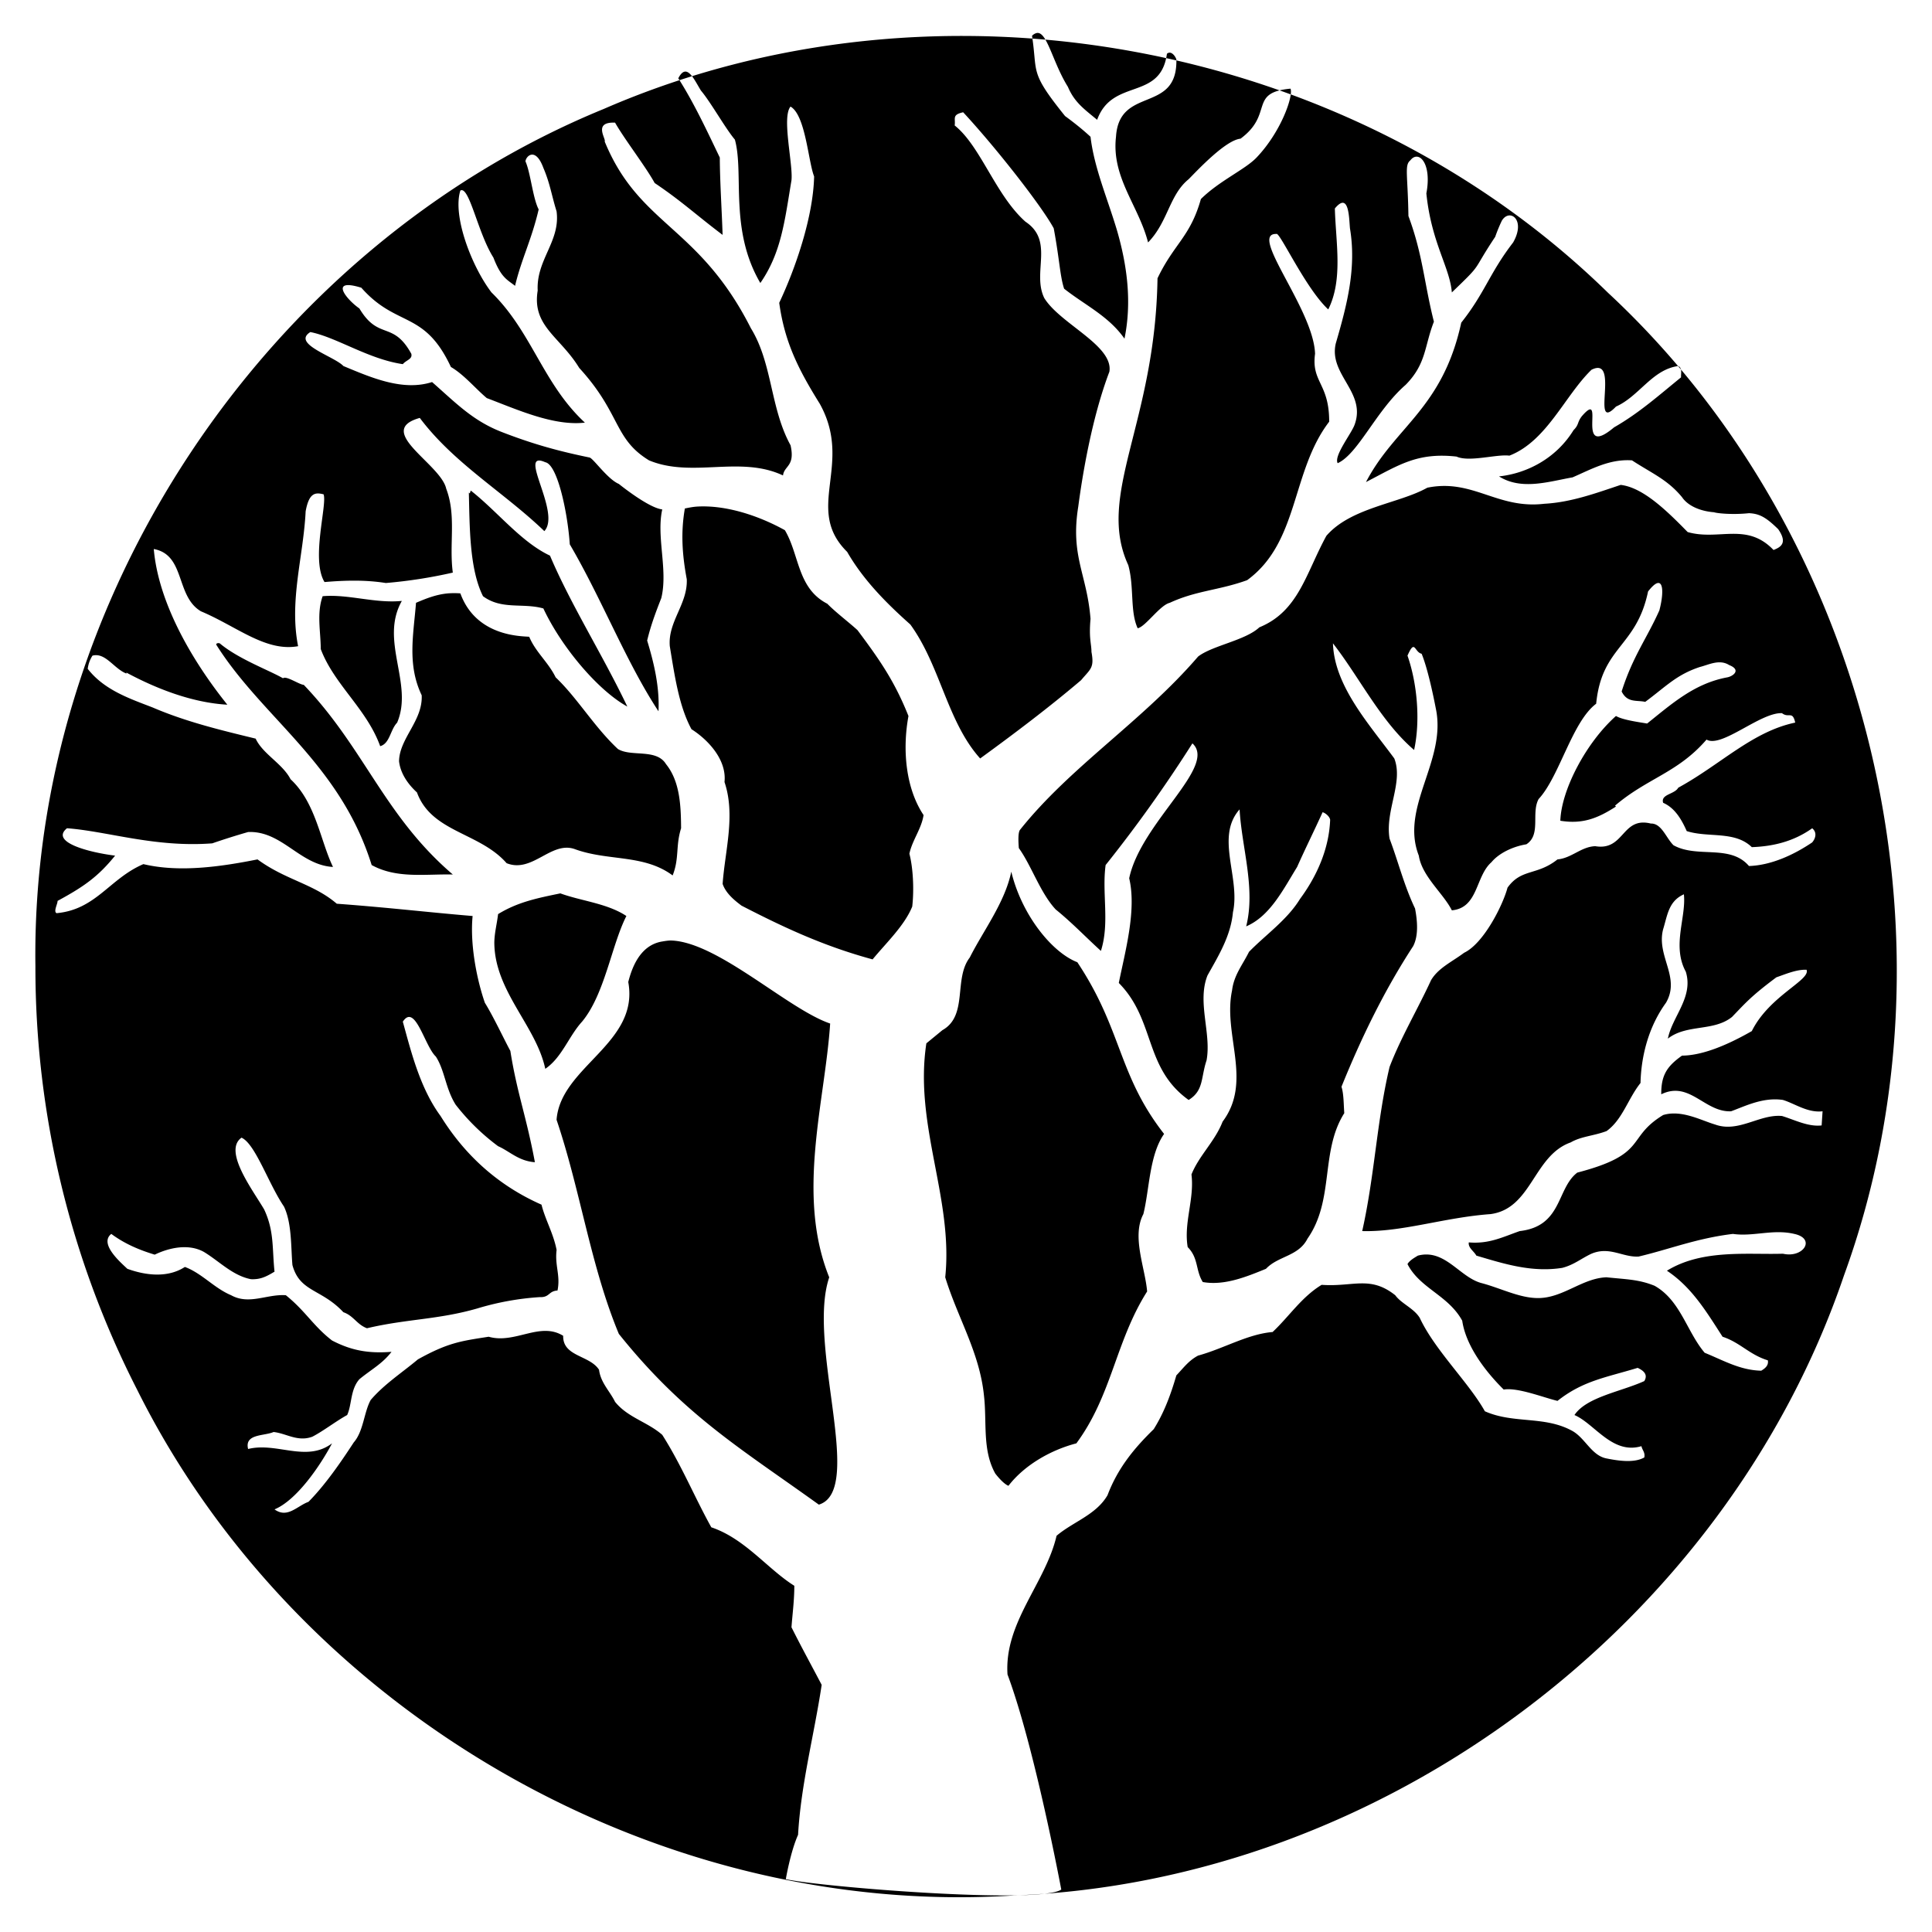 <svg xmlns="http://www.w3.org/2000/svg" height="64" width="64"><path d="M34.344 1.094a.302.302 0 0 0-.157.093c.193 1.244-.1 1.174 1.094 2.657.219.16.55.413.844.687.121 1.027.553 2.018.875 3.094.34 1.17.498 2.38.25 3.594-.523-.75-1.317-1.115-2-1.656-.138-.42-.15-.959-.344-2-.402-.743-1.913-2.672-3-3.844-.38.084-.247.203-.281.437.86.685 1.352 2.304 2.344 3.188.964.638.21 1.688.625 2.531.529.857 2.296 1.57 2.156 2.438-.582 1.532-.894 3.426-1.031 4.468-.266 1.652.288 2.23.406 3.719-.059.653.032.83.031 1.094.098.533-.027.56-.343.937-1.04.885-2.217 1.775-3.344 2.594-1.093-1.216-1.316-3.067-2.313-4.438-.798-.71-1.558-1.476-2.093-2.406-1.444-1.426.218-2.882-.907-4.906-.708-1.136-1.165-2.042-1.343-3.344.539-1.142 1.125-2.84 1.156-4.187-.194-.481-.284-2.032-.782-2.313-.296.352.087 1.898.032 2.438-.227 1.37-.342 2.41-1.032 3.406-1.036-1.769-.533-3.627-.843-4.75-.321-.38-.797-1.237-1.125-1.625-.236-.384-.473-.945-.75-.406.513.801.954 1.746 1.375 2.625.006.857.067 1.737.093 2.562-.87-.656-1.359-1.12-2.25-1.718-.3-.547-1.002-1.453-1.312-2-.745-.032-.287.543-.344.625 1.151 2.799 3.117 2.777 4.844 6.187.716 1.163.637 2.647 1.313 3.875.159.7-.21.672-.25 1-1.421-.67-3.013.094-4.438-.5-1.18-.721-.921-1.542-2.313-3.063-.632-1.037-1.57-1.38-1.375-2.562-.053-1.022.758-1.631.625-2.625-.165-.53-.218-.93-.437-1.438-.255-.695-.571-.403-.594-.218.17.377.244 1.223.438 1.593-.232 1-.575 1.656-.782 2.532-.258-.205-.46-.264-.718-.938-.519-.817-.8-2.388-1.094-2.219-.268.846.38 2.523 1.031 3.375 1.341 1.31 1.7 3.02 3.094 4.313-1.035.12-2.25-.436-3.25-.813-.376-.316-.756-.779-1.188-1.03-.885-1.892-1.789-1.293-2.968-2.626-1.081-.334-.496.387-.063.688.638 1.067 1.11.395 1.719 1.5.047.181-.169.207-.281.344-1.143-.167-2.193-.89-3.063-1.063-.63.39.802.808 1.094 1.125.914.38 1.965.844 2.938.531.79.694 1.347 1.282 2.312 1.656 1.057.41 1.902.637 2.906.844.126.033.595.717.969.875 0 0 .98.795 1.438.844-.202.91.196 2.012-.032 2.938-.187.477-.348.905-.468 1.406.227.746.415 1.54.375 2.343-1.072-1.629-1.878-3.723-2.938-5.53-.07-1.04-.406-2.648-.813-2.72-.953-.424.54 1.67-.03 2.282-1.334-1.284-2.987-2.234-4.126-3.75-1.52.426.696 1.524.875 2.344.343.898.091 1.83.219 2.78a16.01 16.01 0 0 1-2.219.345c-.688-.11-1.373-.087-2.031-.032-.457-.75.097-2.568-.031-2.906-.276-.07-.482-.054-.594.563-.073 1.497-.55 2.953-.25 4.468-1.075.194-2.027-.654-3.219-1.156-.846-.502-.508-1.869-1.562-2.063.152 1.768 1.246 3.672 2.437 5.157-1.183-.067-2.378-.544-3.343-1.063v.032c-.42-.166-.693-.708-1.125-.594a1.053 1.053 0 0 0-.157.437c.552.71 1.404.99 2.156 1.282 1.11.477 2.274.754 3.407 1.03.235.51.888.825 1.156 1.345.836.773.985 2.035 1.406 2.906-1.099-.062-1.689-1.204-2.812-1.157a23.82 23.82 0 0 0-1.188.375c-1.894.145-3.472-.401-4.812-.5-.564.456.701.795 1.594.907-.57.706-1.05 1.035-1.907 1.5.011.085-.146.355-.031.406 1.308-.12 1.754-1.145 2.875-1.625 1.21.29 2.619.075 3.781-.156.935.686 1.85.803 2.625 1.468 1.768.131 2.982.28 4.5.407-.093.96.146 2.126.406 2.875.282.452.65 1.24.844 1.593.223 1.408.527 2.154.813 3.688-.54-.039-.83-.359-1.219-.531a7.255 7.255 0 0 1-1.406-1.375c-.336-.533-.358-1.132-.656-1.594-.374-.35-.684-1.78-1.094-1.156.27.978.567 2.198 1.25 3.125.864 1.394 2.006 2.346 3.344 2.937.124.5.394.95.5 1.5-.064.523.134.842.03 1.344-.306.02-.254.234-.593.219a9.138 9.138 0 0 0-2.063.375c-1.299.374-2.327.343-3.656.656-.339-.127-.441-.414-.781-.531-.73-.782-1.446-.664-1.688-1.563-.052-.58-.015-1.383-.28-1.937-.515-.758-.952-2.083-1.407-2.282-.616.437.371 1.73.75 2.376.339.72.262 1.293.344 2.062-.276.167-.468.264-.781.25-.612-.12-1.05-.598-1.563-.906-.499-.275-1.133-.144-1.625.093-.514-.156-.995-.359-1.438-.687-.414.326.31.945.532 1.156.644.233 1.354.296 1.906-.062.563.21.97.702 1.531.937.597.331 1.188-.044 1.813 0 .65.522.911 1.023 1.531 1.5.663.345 1.234.432 1.969.375-.3.394-.675.587-1.063.907-.305.343-.246.843-.406 1.187-.371.203-.804.54-1.156.719-.489.177-.852-.11-1.281-.157-.316.139-.97.054-.844.563.95-.237 1.93.456 2.781-.188-.393.744-1.172 1.884-1.906 2.188.428.311.75-.116 1.125-.25.557-.563 1.071-1.312 1.5-1.969.323-.367.338-1.007.562-1.406.444-.52 1.04-.906 1.563-1.344 1.017-.566 1.45-.609 2.344-.75.872.25 1.697-.51 2.468-.031-.015.695.874.637 1.188 1.125.054.429.353.702.531 1.063.421.522 1.067.66 1.563 1.093.64 1.006 1.069 2.063 1.625 3.063 1.118.376 1.865 1.383 2.75 1.937-.001.5-.061.92-.094 1.375.349.695.649 1.237 1 1.907-.246 1.644-.688 3.295-.782 4.968-.252.56-.406 1.469-.406 1.469 1.21.264 8.413.839 9.125.344 0 0-.877-4.702-1.781-7.125-.115-1.723 1.257-3.017 1.625-4.594.542-.463 1.31-.692 1.688-1.344.335-.884.865-1.539 1.53-2.187.337-.536.559-1.125.75-1.782.248-.262.41-.491.72-.656.856-.235 1.641-.712 2.468-.781.547-.512.96-1.16 1.625-1.563 1.048.075 1.603-.317 2.438.344.201.278.615.43.812.75.5 1.071 1.63 2.149 2.157 3.094.953.425 1.984.14 2.906.656.424.243.63.812 1.125.907.401.08.913.156 1.25-.032.037-.167-.07-.246-.094-.375-.964.288-1.552-.746-2.219-1.031.4-.599 1.541-.773 2.313-1.125.154-.252-.096-.378-.219-.438-1.06.323-1.81.425-2.656 1.094-.46-.109-1.317-.452-1.782-.375-.18-.182-1.215-1.192-1.374-2.281-.465-.848-1.397-1.065-1.813-1.875.067-.123.246-.22.344-.281.891-.234 1.37.702 2.093.906.634.164 1.265.498 1.876.5.831.008 1.473-.66 2.28-.688.643.069 1.067.066 1.594.282.857.485 1.062 1.514 1.657 2.218.635.258 1.172.578 1.875.594.124-.075.25-.172.218-.343-.614-.189-.91-.587-1.5-.782-.534-.827-1.015-1.636-1.843-2.187 1.172-.722 2.676-.526 3.843-.563.677.155 1.102-.5.376-.656-.703-.168-1.36.098-2.032 0-1.198.143-2.123.515-3.125.75-.528.03-.961-.348-1.562-.094-.333.154-.58.37-.969.469-1.004.157-1.905-.127-2.844-.406-.082-.15-.28-.262-.25-.438.675.057 1.122-.178 1.688-.375 1.415-.163 1.215-1.41 1.906-1.937 2.368-.618 1.594-1.146 2.844-1.907.607-.185 1.261.179 1.718.313.779.285 1.477-.351 2.22-.281.406.122.867.365 1.312.312l.031-.468c-.496.057-.913-.253-1.313-.376-.654-.097-1.238.199-1.718.376-.877.038-1.372-1.022-2.313-.563-.005-.63.187-.926.688-1.281.585-.004 1.348-.261 2.312-.813.583-1.173 1.956-1.69 1.813-2.031-.33-.015-.695.145-1 .25-.836.625-1.01.837-1.469 1.313-.612.49-1.497.229-2.125.718.146-.736.856-1.376.594-2.218-.466-.857.019-1.794-.063-2.563-.508.227-.543.69-.687 1.156-.234.892.588 1.59.093 2.438-.573.79-.82 1.75-.843 2.656-.42.53-.597 1.215-1.125 1.594-.436.163-.835.171-1.188.375-1.237.438-1.285 2.192-2.656 2.375-1.528.11-2.92.598-4.25.562.414-1.845.481-3.644.906-5.437.377-.983.933-1.914 1.375-2.875.242-.407.69-.604 1.094-.907.65-.309 1.286-1.58 1.438-2.156.459-.644.971-.392 1.656-.937.47-.043.781-.42 1.25-.438.973.163.875-.99 1.843-.75.357-.01.504.48.75.719.792.44 1.874-.044 2.5.688.732-.024 1.48-.367 2.094-.782.122-.144.161-.339 0-.468-.616.439-1.295.599-2 .625-.564-.549-1.442-.303-2.156-.532-.168-.377-.387-.765-.781-.937-.09-.287.382-.279.5-.5 1.407-.769 2.453-1.86 3.875-2.157-.09-.405-.212-.136-.438-.312-.71-.035-2.003 1.166-2.5.875-.953 1.103-1.955 1.271-3.031 2.188l.031.03c-.605.39-1.105.59-1.843.47.034-1.028.856-2.592 1.843-3.47.228.136.79.207 1.032.25.837-.67 1.572-1.329 2.656-1.53.19-.036.474-.244.062-.407-.323-.204-.675-.01-.968.063-.783.257-1.132.654-1.813 1.156-.292-.063-.59.039-.781-.344.37-1.165.838-1.763 1.25-2.687.18-.685.13-1.277-.375-.625-.387 1.855-1.53 1.806-1.719 3.718-.797.597-1.217 2.417-1.906 3.157-.255.465.091 1.18-.407 1.5-.437.07-.905.289-1.156.593-.535.47-.432 1.513-1.312 1.594-.275-.554-.99-1.126-1.094-1.812-.631-1.615.932-3.144.563-4.875-.099-.516-.282-1.358-.47-1.813-.242-.05-.217-.512-.468.063.317.905.434 2.139.219 3.125-1.11-.953-1.81-2.407-2.688-3.532.044 1.412 1.197 2.676 2.032 3.813.308.794-.311 1.729-.157 2.656.279.734.482 1.558.844 2.313.074.387.125.89-.063 1.25-.962 1.475-1.724 3.05-2.374 4.656.077.236.071.584.093.875-.802 1.266-.32 2.871-1.218 4.156-.298.59-.972.57-1.376 1-.655.267-1.381.565-2.093.438-.244-.39-.136-.791-.5-1.157-.137-.807.227-1.592.125-2.406.249-.626.78-1.098 1.031-1.75 1.003-1.337.005-2.88.313-4.343.062-.513.343-.84.562-1.282.549-.564 1.265-1.059 1.688-1.75.554-.75.963-1.652 1-2.625-.018-.111-.159-.226-.25-.25-.284.625-.581 1.22-.844 1.813-.461.747-.9 1.634-1.688 1.968.318-1.258-.148-2.613-.218-3.875-.813.918.033 2.254-.22 3.407-.073.784-.473 1.432-.843 2.093-.352.882.135 1.917-.031 2.813-.194.58-.088 1-.594 1.313-1.485-1.066-1.094-2.643-2.313-3.876.196-.991.598-2.399.344-3.468.386-1.848 2.933-3.712 2.094-4.469a45.75 45.75 0 0 1-2.875 4.031c-.127.942.14 1.915-.156 2.844-.518-.47-.939-.919-1.5-1.375-.512-.554-.795-1.44-1.219-2.031-.018-.23-.027-.488.031-.594 1.67-2.104 4.066-3.609 5.907-5.75.467-.365 1.567-.534 2.03-.969 1.3-.533 1.537-1.782 2.22-3.031.812-.94 2.41-1.069 3.343-1.594 1.506-.308 2.316.717 3.875.532.894-.047 1.734-.36 2.532-.625.748.087 1.54.87 2.218 1.562 1.031.295 1.955-.336 2.844.594.261-.1.463-.243.156-.688-.417-.41-.632-.514-.968-.531-.572.06-1.085 0-1.157-.031-.446-.033-.863-.205-1.062-.5-.485-.586-.99-.783-1.657-1.219-.742-.052-1.345.293-1.968.563-.79.139-1.691.438-2.438-.032.917-.096 1.889-.59 2.469-1.531.191-.19.114-.26.281-.469.814-.934-.263 1.49 1.063.375.833-.475 1.506-1.08 2.218-1.656-.007-.136.047-.305-.093-.375-.865.117-1.291 1.001-2.063 1.344-.867.912.156-1.71-.812-1.219-.886.861-1.48 2.364-2.719 2.844-.42-.055-1.33.223-1.75.031-1.308-.146-1.916.285-3 .844.956-1.84 2.534-2.423 3.156-5.281.785-.988.932-1.636 1.719-2.657.435-.766-.126-1.14-.375-.719a5.138 5.138 0 0 0-.219.532c-.818 1.23-.371.817-1.437 1.843-.067-.838-.676-1.636-.844-3.28.191-1.005-.257-1.453-.531-1.095-.2.16-.084.468-.063 1.844.477 1.278.52 2.22.844 3.5-.32.817-.245 1.392-.938 2.094-.973.844-1.57 2.286-2.25 2.594-.135-.247.466-.992.563-1.281.39-1.075-.87-1.654-.625-2.688.371-1.272.69-2.49.469-3.813-.032-.35-.03-1.227-.5-.656.03 1.131.276 2.353-.219 3.344-.756-.698-1.616-2.593-1.719-2.5-.933-.027 1.234 2.489 1.282 3.969-.128.949.471.974.468 2.25-1.263 1.65-.991 3.99-2.718 5.25-.942.34-1.687.343-2.563.75-.328.078-.804.794-1.063.843-.26-.559-.11-1.375-.312-2.093-1.076-2.33.895-4.69.969-9.5.549-1.15 1.084-1.37 1.437-2.625.609-.604 1.471-.982 1.844-1.375.817-.856 1.224-2.045 1.125-2.282-1.402.13-.545.836-1.656 1.657-.495.049-1.408 1.028-1.719 1.343-.642.52-.684 1.42-1.344 2.094-.311-1.219-1.218-2.153-1.062-3.5.104-1.697 2.04-.751 2-2.562-.035-.113-.177-.305-.313-.188-.214 1.571-1.804.79-2.312 2.188-.425-.353-.751-.577-.969-1.094-.506-.808-.69-1.844-1.031-1.781zM15.594 16.25c.884.692 1.664 1.705 2.625 2.156.682 1.61 1.758 3.313 2.562 5-.976-.538-2.186-1.977-2.781-3.25-.675-.193-1.38.054-2-.406-.453-.907-.44-2.298-.469-3.438.03.07.042-.004.063-.062zm7.5.531c.949-.056 2.027.295 2.906.782.485.815.409 1.924 1.406 2.437.265.274.737.632 1 .875.758 1.013 1.234 1.708 1.688 2.844-.21 1.14-.083 2.408.5 3.281-.067.453-.378.838-.469 1.281.12.458.16 1.178.094 1.75-.258.635-.867 1.206-1.313 1.75-1.607-.437-2.91-1.042-4.343-1.781-.25-.187-.52-.414-.625-.719.076-1.089.433-2.279.062-3.375.079-.742-.55-1.405-1.094-1.75-.411-.759-.554-1.746-.718-2.75-.07-.81.598-1.4.562-2.218-.147-.79-.205-1.531-.063-2.344.13-.026.271-.055.407-.063zm-8.25 2.875a2.89 2.89 0 0 1 .406 0c.526 1.443 2.038 1.414 2.281 1.438.21.507.632.842.875 1.343.723.688 1.276 1.64 2.063 2.375.44.27 1.275-.023 1.593.5.46.568.495 1.37.5 2.125-.186.59-.054.994-.28 1.563-.96-.713-2.143-.465-3.25-.875-.78-.268-1.4.81-2.25.469-.895-1.023-2.486-1.02-2.97-2.344-.301-.276-.546-.628-.593-1.031.011-.763.792-1.345.75-2.188-.487-1.019-.27-2.016-.188-3.062.369-.159.688-.279 1.063-.313zm-4.156.094c.846-.075 1.737.245 2.624.156-.747 1.321.394 2.74-.156 4.032-.23.238-.241.693-.562.78-.446-1.237-1.526-2.04-1.969-3.218 0-.576-.14-1.178.063-1.75zm-3.5 1.563a.129.129 0 0 1 .093 0c.615.518 1.658.9 2.094 1.156.1-.096.535.208.688.218 2.013 2.105 2.665 4.337 4.937 6.282-.906-.021-1.856.145-2.688-.313-1.052-3.376-3.615-4.861-5.156-7.312.013.004.016-.025.032-.032zM33.5 28.875c.35 1.45 1.36 2.682 2.188 3 1.492 2.24 1.338 3.722 2.874 5.688-.49.694-.485 1.848-.687 2.656-.393.744.062 1.785.125 2.562-1.053 1.665-1.16 3.428-2.344 5.032-.796.206-1.69.683-2.25 1.406-.132-.052-.313-.245-.437-.407-.437-.786-.27-1.703-.375-2.593-.146-1.42-.869-2.562-1.282-3.907.273-2.619-1.038-5.038-.625-7.75l.532-.437c.857-.482.363-1.7.906-2.406.435-.869 1.166-1.824 1.375-2.844zm-14.938.719c.688.253 1.557.33 2.188.75-.493.965-.716 2.594-1.469 3.5-.442.485-.666 1.187-1.218 1.562-.305-1.43-1.684-2.575-1.688-4.187.007-.33.083-.593.125-.938.657-.403 1.304-.53 2.063-.687zm3.688 1.562c1.548.067 3.853 2.275 5.25 2.75-.17 2.587-1.133 5.666-.031 8.407-.75 2.224 1.193 7.062-.344 7.53-2.6-1.871-4.464-2.96-6.625-5.656-.935-2.246-1.265-4.728-2.063-7.093.13-1.759 2.75-2.53 2.375-4.563.214-.856.614-1.26 1.125-1.343.096-.016.21-.036.313-.032zm-21.077.853C1.004 19.888 8.796 8.199 20 3.609 31.007-1.182 44.68 1.297 53.269 9.7c8.701 8.082 11.877 21.4 7.815 32.552-3.928 11.56-15.286 20.08-27.498 20.538-11.873.768-23.74-6.112-29.041-16.75a30.718 30.718 0 0 1-3.372-14.03z"/></svg>